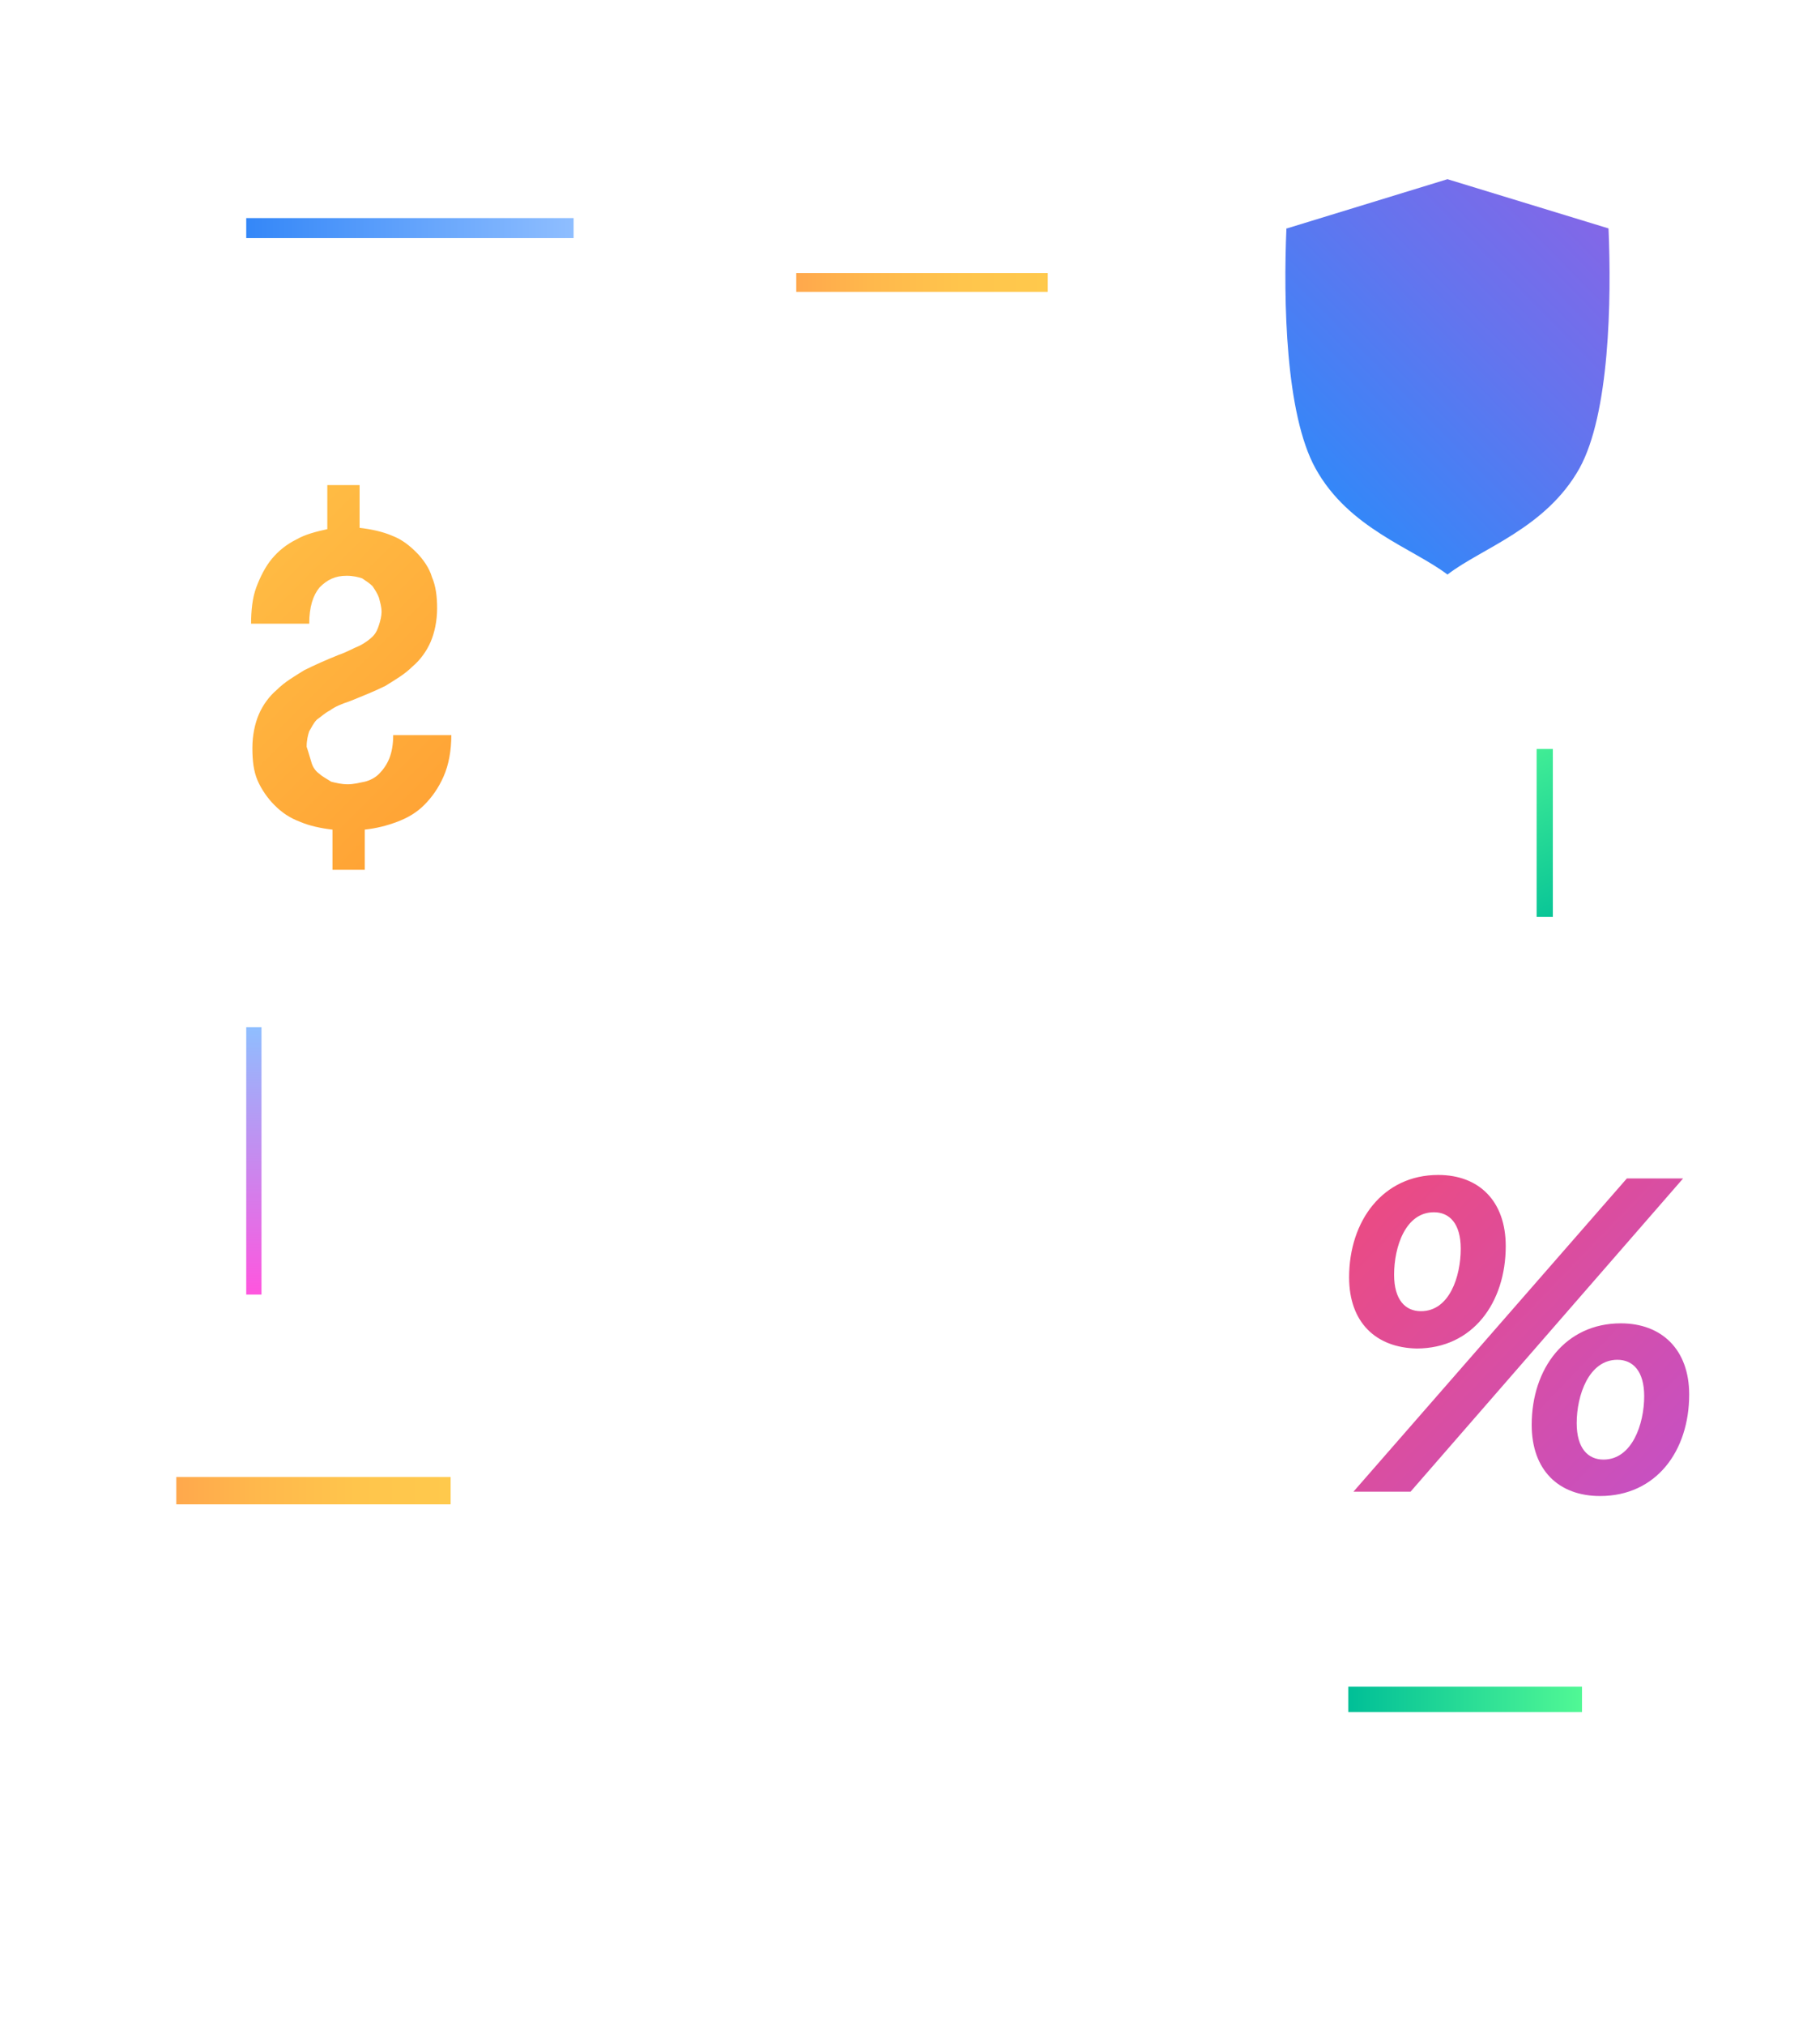 <svg width="640" height="712" viewBox="0 0 640 712" fill="none" xmlns="http://www.w3.org/2000/svg">
<path d="M158.453 519.271H62V528.883H158.453V519.271Z" fill="url(#paint0_linear_1024_6250)"/>
<path d="M368.453 96H280V102.611H368.453V96Z" fill="url(#paint1_linear_1024_6250)"/>
<path d="M556.309 592.988H474.133V601.929H556.309V592.988Z" fill="url(#paint2_linear_1024_6250)"/>
<path d="M565.634 80.306C565.634 80.306 565.455 80.306 565.634 80.306L509 63L452.545 80.306H452.366C451.291 105.629 452.007 145.525 462.582 164.654C474.231 185.786 496.813 192.709 509 202C521.008 192.709 543.59 185.786 555.418 164.654C565.993 145.525 566.709 105.629 565.634 80.306Z" fill="url(#paint3_linear_1024_6250)"/>
<path d="M474.412 449.082C474.412 429.251 486.28 413.082 505.755 413.082C520.056 413.082 529.49 422.234 529.49 438.099C529.49 457.93 517.926 474.099 498.147 474.099C483.845 473.794 474.412 464.947 474.412 449.082ZM572.091 414.302H591.87L496.017 524.439H475.934L572.091 414.302ZM513.666 439.014C513.666 430.167 509.71 426.2 504.233 426.2C494.191 426.2 490.235 438.404 490.235 448.167C490.235 457.014 494.191 460.98 499.669 460.98C509.71 460.98 513.666 448.777 513.666 439.014ZM538.619 500.947C538.619 481.116 550.486 465.252 569.961 465.252C584.263 465.252 594 474.404 594 490.269C594 510.1 582.437 525.964 562.658 525.964C548.052 525.964 538.619 516.811 538.619 500.947ZM578.177 490.879C578.177 482.031 574.221 478.065 568.744 478.065C558.702 478.065 554.442 490.574 554.442 500.337C554.442 509.184 558.398 513.15 563.875 513.15C573.917 513.15 578.177 500.642 578.177 490.879Z" fill="url(#paint4_linear_1024_6250)"/>
<path d="M201.706 76.671H86.588V83.712H201.706V76.671Z" fill="url(#paint5_linear_1024_6250)"/>
<path d="M546.054 263.318H540.354V322.329H546.054V263.318Z" fill="url(#paint6_linear_1024_6250)"/>
<path d="M109.646 268.451C110.1 269.817 111.008 271.183 112.371 272.094C113.28 273.004 115.097 273.915 116.46 274.826C118.277 275.281 120.094 275.736 122.365 275.736C124.182 275.736 125.999 275.281 128.271 274.826C130.088 274.37 131.905 273.46 133.268 272.094C134.63 270.728 135.993 268.906 136.902 266.63C137.81 264.353 138.265 261.621 138.265 258.434H158.707C158.707 263.898 157.798 268.906 155.981 273.004C154.164 277.102 151.893 280.29 149.167 283.022C146.441 285.754 143.262 287.575 139.627 288.941C135.993 290.307 132.359 291.218 128.271 291.673V305.789H116.914V291.673C112.825 291.218 108.737 290.307 105.557 288.941C101.923 287.575 99.197 285.754 96.472 283.022C94.2 280.745 91.929 277.558 90.566 274.37C89.204 271.183 88.749 267.54 88.749 262.987C88.749 258.434 89.658 254.336 91.021 251.148C92.383 247.961 94.655 244.773 97.38 242.497C100.106 239.765 103.286 237.943 106.92 235.667C110.554 233.845 114.643 232.024 119.185 230.203C121.911 229.292 124.182 227.926 126.454 227.015C128.271 226.105 130.088 224.739 130.996 223.828C132.359 222.462 132.813 221.096 133.268 219.73C133.722 218.364 134.176 216.543 134.176 215.177C134.176 213.355 133.722 211.989 133.268 210.168C132.813 208.802 131.905 207.436 130.996 206.07C130.088 205.159 128.725 204.248 127.362 203.338C125.999 202.882 124.182 202.427 121.911 202.427C117.822 202.427 115.097 203.793 112.371 206.525C110.1 209.257 108.737 213.355 108.737 219.275H88.295C88.295 214.721 88.749 210.168 90.112 206.525C91.475 202.882 93.292 199.24 95.563 196.508C97.835 193.776 100.56 191.499 104.194 189.678C107.374 187.856 111.008 186.946 115.097 186.035V170.553H126.454V185.58C130.542 186.035 134.63 186.946 137.81 188.312C141.444 189.678 144.17 191.954 146.441 194.231C148.713 196.508 150.984 199.695 151.893 202.882C153.255 206.07 153.71 209.712 153.71 213.81C153.71 218.364 152.801 222.462 151.438 225.649C150.076 228.837 147.804 232.024 145.079 234.301C142.353 237.033 139.173 238.854 135.539 241.131C131.905 242.952 127.362 244.773 122.819 246.595C120.094 247.505 117.822 248.416 116.005 249.782C114.188 250.693 112.826 252.059 111.463 252.97C110.1 254.336 109.646 255.702 108.737 257.068C108.283 258.434 107.829 260.255 107.829 262.532C108.737 265.264 109.191 267.085 109.646 268.451Z" fill="url(#paint7_linear_1024_6250)"/>
<path d="M86.588 361.14L86.588 455.134L91.953 455.134L91.953 361.14L86.588 361.14Z" fill="url(#paint8_linear_1024_6250)"/>
<defs>
<linearGradient id="paint0_linear_1024_6250" x1="61.971" y1="524.05" x2="158.429" y2="524.05" gradientUnits="userSpaceOnUse">
<stop stop-color="#FFA84C"/>
<stop offset="0.295" stop-color="#FFB84C"/>
<stop offset="0.657" stop-color="#FFC54C"/>
<stop offset="1" stop-color="#FFC94C"/>
</linearGradient>
<linearGradient id="paint1_linear_1024_6250" x1="279.973" y1="99.287" x2="368.431" y2="99.287" gradientUnits="userSpaceOnUse">
<stop stop-color="#FFA84C"/>
<stop offset="0.295" stop-color="#FFB84C"/>
<stop offset="0.657" stop-color="#FFC54C"/>
<stop offset="1" stop-color="#FFC94C"/>
</linearGradient>
<linearGradient id="paint2_linear_1024_6250" x1="474.102" y1="597.441" x2="556.279" y2="597.441" gradientUnits="userSpaceOnUse">
<stop stop-color="#00BF97"/>
<stop offset="1" stop-color="#51F895"/>
</linearGradient>
<linearGradient id="paint3_linear_1024_6250" x1="461.727" y1="166.724" x2="557.668" y2="72.339" gradientUnits="userSpaceOnUse">
<stop stop-color="#3487F8"/>
<stop offset="0.575" stop-color="#6474EE"/>
<stop offset="1" stop-color="#8367E7"/>
</linearGradient>
<linearGradient id="paint4_linear_1024_6250" x1="598.976" y1="532.299" x2="425.326" y2="365.073" gradientUnits="userSpaceOnUse">
<stop stop-color="#C251CA"/>
<stop offset="1" stop-color="#FF4860"/>
</linearGradient>
<linearGradient id="paint5_linear_1024_6250" x1="86.6" y1="80.265" x2="201.764" y2="80.265" gradientUnits="userSpaceOnUse">
<stop stop-color="#3487F8"/>
<stop offset="1" stop-color="#8FBEFF"/>
</linearGradient>
<linearGradient id="paint6_linear_1024_6250" x1="558.855" y1="325.905" x2="524.58" y2="253.63" gradientUnits="userSpaceOnUse">
<stop stop-color="#00BF97"/>
<stop offset="1" stop-color="#51F895"/>
</linearGradient>
<linearGradient id="paint7_linear_1024_6250" x1="185.724" y1="303.047" x2="41.793" y2="159.453" gradientUnits="userSpaceOnUse">
<stop stop-color="#FF9B30"/>
<stop offset="1" stop-color="#FFC94C"/>
</linearGradient>
<linearGradient id="paint8_linear_1024_6250" x1="89.193" y1="455.096" x2="89.193" y2="361.048" gradientUnits="userSpaceOnUse">
<stop stop-color="#FF55DE"/>
<stop offset="1" stop-color="#8FBEFF"/>
</linearGradient>
</defs>
</svg>
